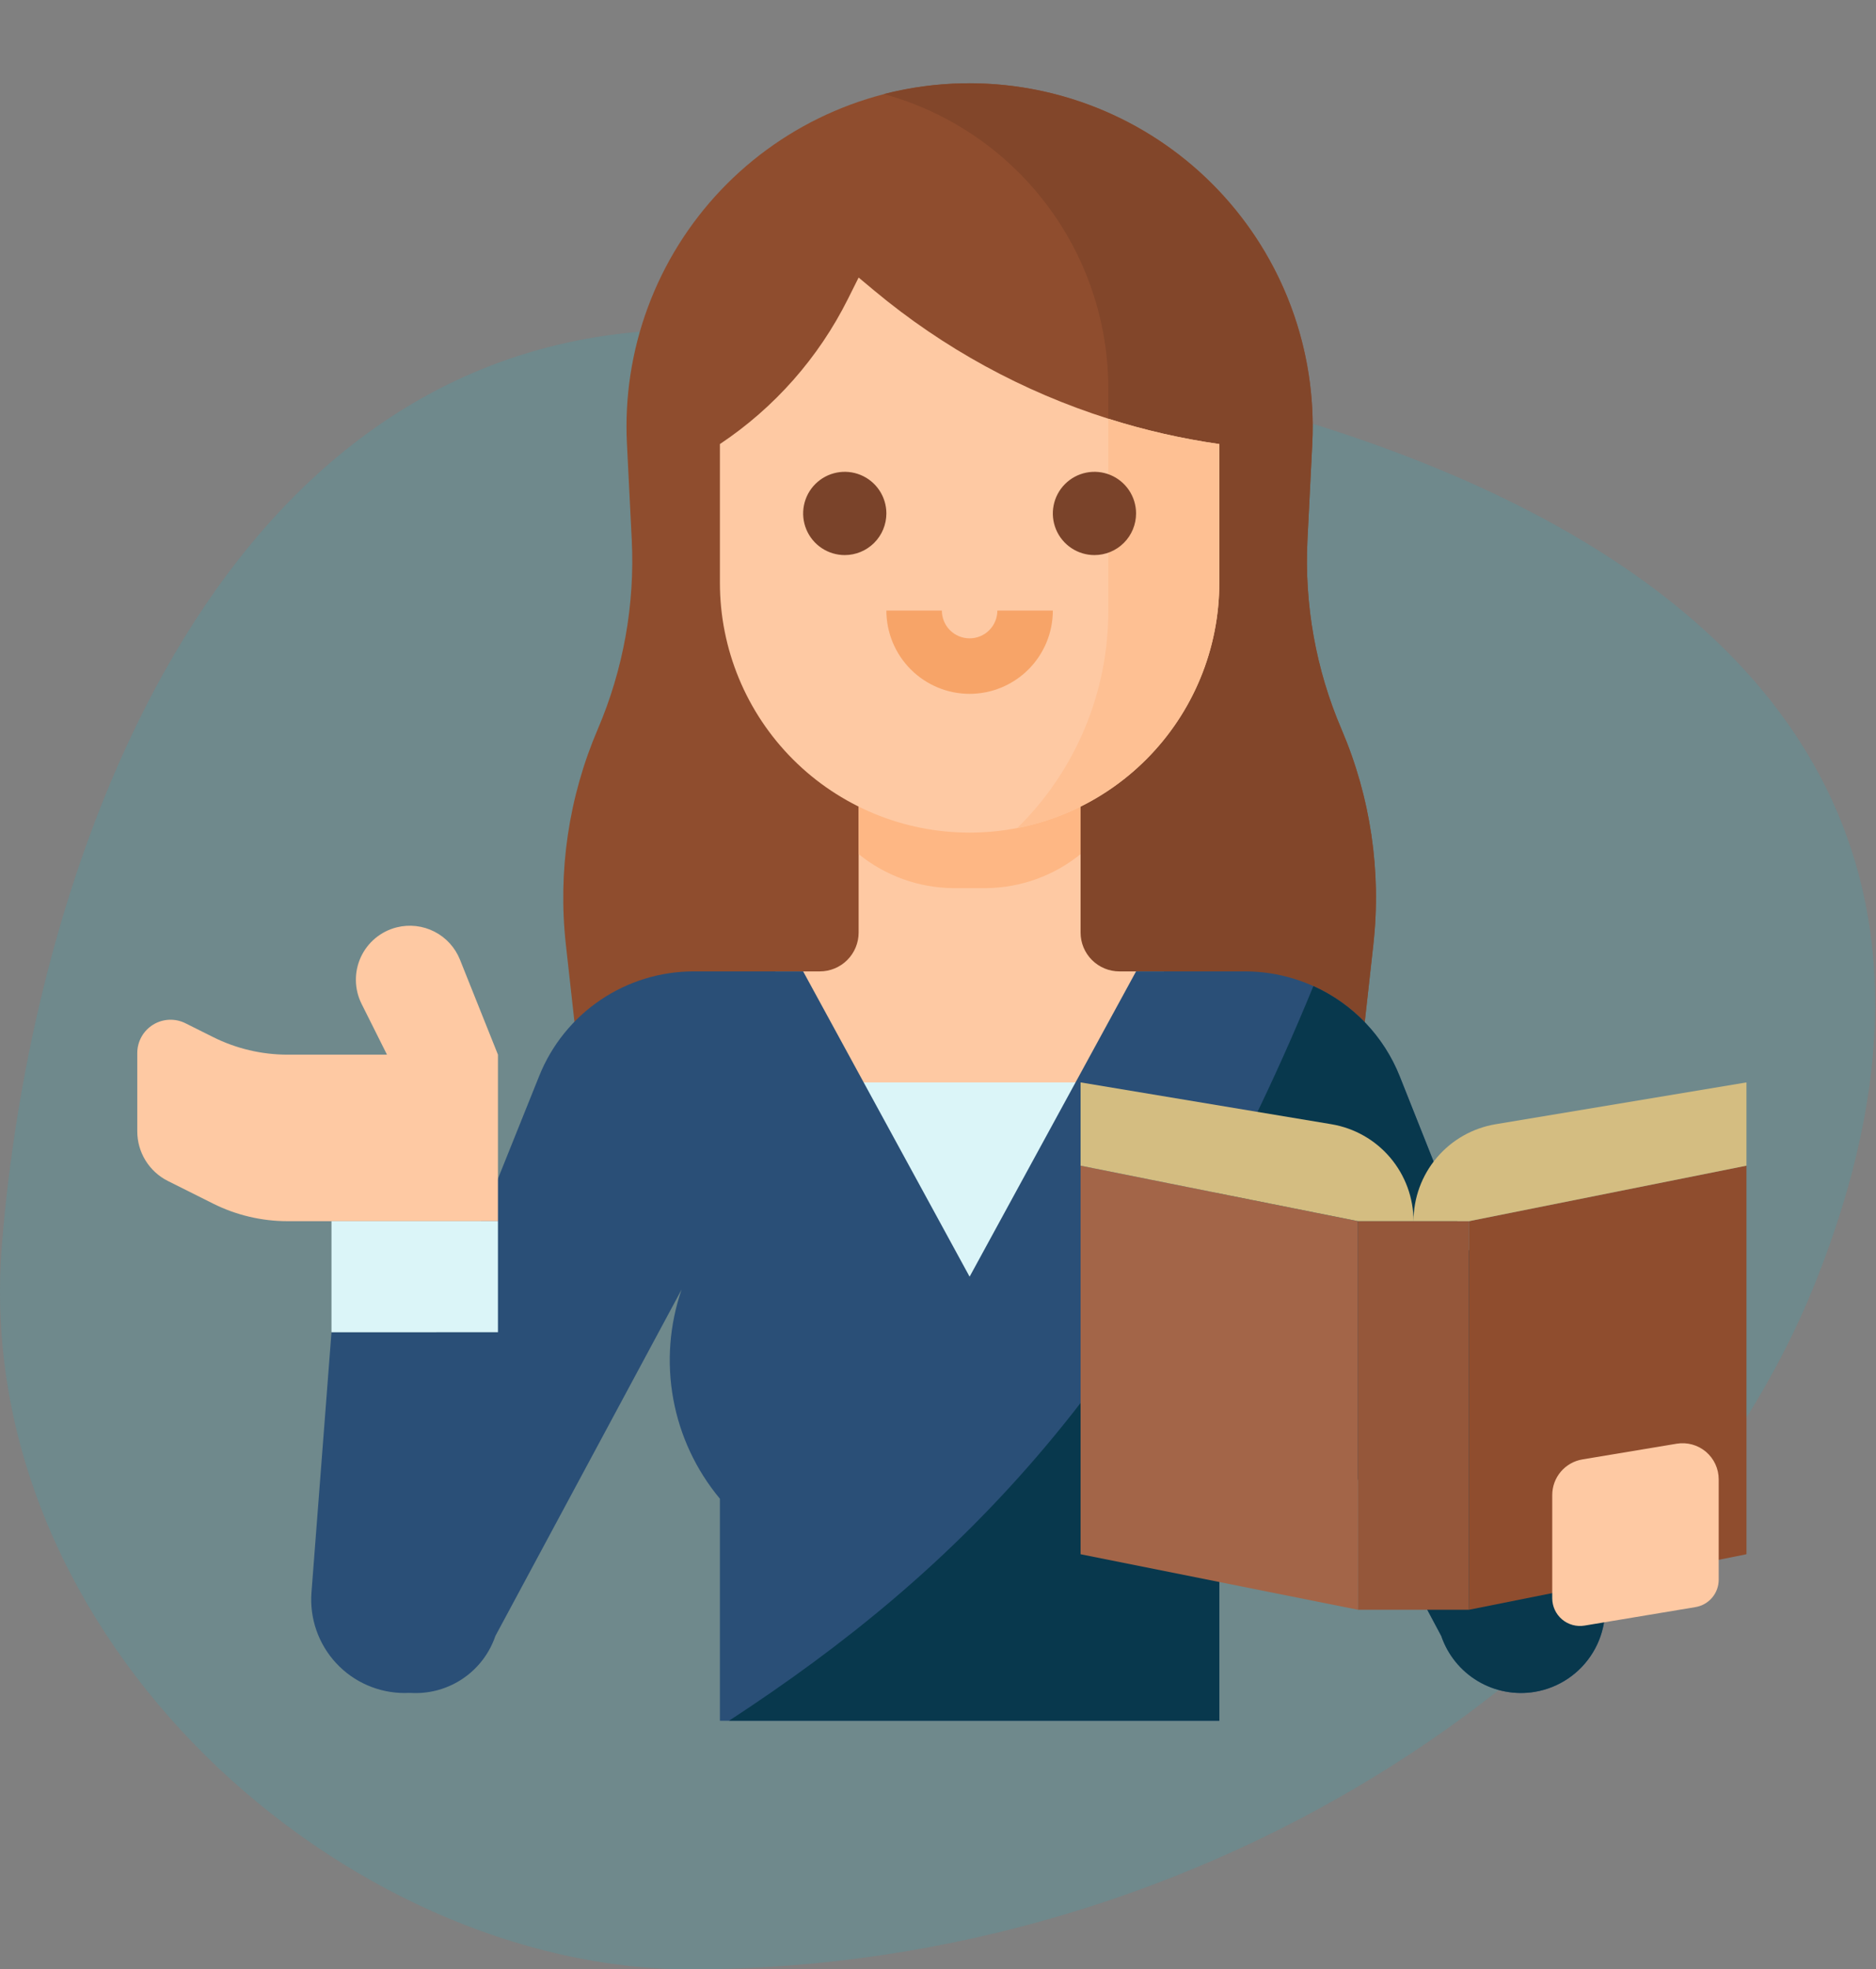 <svg width="243" height="255" viewBox="0 0 243 255" fill="none" xmlns="http://www.w3.org/2000/svg">
<rect x="0" y="0" width="243" height="255" fill="#808080" stroke="none"/>
<path d="M89.381 42.685C29.214 42.685 4.392 109.842 0.247 161.148C-3.899 212.453 44.983 255 89.381 255C157.388 255 216.023 213.827 235.115 166.153C277.626 59.999 134.118 42.686 89.381 42.685Z" fill="#11BDCF" fill-opacity="0.15"/>
<path d="M177.892 122.301L176.706 132.97L175.906 140.158H75.281L74.482 132.97L73.296 122.301C72.242 112.806 73.665 103.2 77.429 94.418C80.743 86.679 82.249 78.286 81.831 69.877L81.207 57.443C80.906 51.428 81.832 45.414 83.927 39.768C86.022 34.121 89.243 28.959 93.394 24.595C97.546 20.232 102.541 16.757 108.076 14.383C113.611 12.009 119.571 10.785 125.594 10.785C131.617 10.785 137.577 12.009 143.112 14.383C148.647 16.757 153.642 20.232 157.793 24.595C161.944 28.959 165.165 34.121 167.261 39.768C169.356 45.414 170.281 51.428 169.981 57.443L169.357 69.877C168.939 78.286 170.444 86.679 173.759 94.418C177.524 103.199 178.947 112.806 177.892 122.301V122.301Z" fill="#8F4D2E"/>
<path d="M177.893 122.3L176.707 132.969H136.376V93.438L143.563 79.062V50.312C143.559 41.649 140.711 33.226 135.457 26.338C130.204 19.449 122.835 14.475 114.481 12.178C121.23 10.446 128.292 10.323 135.098 11.819C141.903 13.316 148.262 16.39 153.662 20.794C159.062 25.198 163.352 30.808 166.187 37.174C169.022 43.539 170.321 50.482 169.982 57.442L169.357 69.876C168.939 78.285 170.445 86.678 173.76 94.417C177.524 103.198 178.948 112.804 177.893 122.3V122.3Z" fill="#82462A"/>
<path d="M145 125.781C144.339 125.782 143.685 125.652 143.074 125.399C142.464 125.146 141.909 124.776 141.442 124.308C140.974 123.841 140.604 123.286 140.351 122.676C140.098 122.065 139.968 121.411 139.969 120.75V97.031H111.219V120.75C111.219 121.411 111.089 122.065 110.836 122.676C110.584 123.286 110.213 123.841 109.746 124.308C109.279 124.776 108.724 125.146 108.113 125.399C107.503 125.652 106.848 125.782 106.188 125.781H100.438V147.344H150.75V125.781H145Z" fill="#FEC9A3"/>
<path d="M127.761 115C132.211 114.951 136.513 113.399 139.969 110.595V97.031H111.219V110.593C114.674 113.398 118.977 114.951 123.427 115H127.761Z" fill="#FEB784"/>
<path d="M157.938 57.5V75.469C157.937 84.047 154.53 92.274 148.464 98.339C142.399 104.405 134.172 107.812 125.594 107.812C117.016 107.812 108.789 104.405 102.723 98.339C96.658 92.274 93.25 84.047 93.25 75.469V57.5C100.316 52.791 106.03 46.319 109.826 38.723L111.219 35.938L113.258 37.64C122.187 45.081 132.481 50.711 143.562 54.216C148.256 55.704 153.064 56.802 157.938 57.5V57.5Z" fill="#FEC9A3"/>
<path d="M157.937 57.499V75.467C157.935 82.975 155.323 90.248 150.549 96.041C145.774 101.834 139.134 105.787 131.765 107.223C135.507 103.55 138.477 99.167 140.503 94.331C142.529 89.496 143.569 84.304 143.562 79.061V54.215C148.255 55.702 153.063 56.801 157.937 57.499V57.499Z" fill="#FEC093"/>
<path d="M109.422 71.875C108.356 71.875 107.313 71.559 106.427 70.966C105.541 70.374 104.85 69.532 104.442 68.547C104.034 67.562 103.927 66.478 104.135 65.433C104.343 64.387 104.856 63.426 105.61 62.673C106.364 61.919 107.325 61.405 108.37 61.197C109.416 60.989 110.5 61.096 111.485 61.504C112.47 61.912 113.312 62.603 113.904 63.489C114.496 64.376 114.813 65.418 114.813 66.484C114.811 67.914 114.243 69.284 113.232 70.294C112.221 71.305 110.851 71.874 109.422 71.875V71.875Z" fill="#7A432A"/>
<path d="M141.766 71.875C140.699 71.875 139.657 71.559 138.771 70.966C137.884 70.374 137.193 69.532 136.785 68.547C136.377 67.562 136.271 66.478 136.479 65.433C136.687 64.387 137.2 63.426 137.954 62.673C138.708 61.919 139.668 61.405 140.714 61.197C141.76 60.989 142.843 61.096 143.829 61.504C144.814 61.912 145.655 62.603 146.248 63.489C146.84 64.376 147.156 65.418 147.156 66.484C147.155 67.914 146.586 69.284 145.576 70.294C144.565 71.305 143.195 71.874 141.766 71.875Z" fill="#7A432A"/>
<path d="M125.594 89.844C122.735 89.841 119.995 88.704 117.974 86.683C115.953 84.661 114.816 81.921 114.812 79.062H122C122 80.016 122.379 80.93 123.053 81.604C123.727 82.278 124.641 82.656 125.594 82.656C126.547 82.656 127.461 82.278 128.135 81.604C128.809 80.93 129.188 80.016 129.188 79.062H136.375C136.372 81.921 135.235 84.661 133.214 86.683C131.193 88.704 128.452 89.841 125.594 89.844V89.844Z" fill="#F7A468"/>
<path d="M107.625 140.156H143.562V165.312H107.625V140.156Z" fill="#DBF5F8"/>
<path d="M198.803 219.071C196.253 219.495 193.636 219.001 191.417 217.675C189.198 216.35 187.522 214.28 186.687 211.834L162.951 167.303C164.462 171.821 164.795 176.65 163.917 181.333C163.04 186.016 160.982 190.398 157.937 194.062V222.812H93.25V194.062C90.161 190.355 88.082 185.914 87.213 181.167C86.344 176.421 86.715 171.531 88.29 166.97L64.167 211.834C63.242 214.556 61.277 216.803 58.703 218.085C56.128 219.366 53.151 219.579 50.421 218.676C47.69 217.773 45.427 215.828 44.124 213.264C42.821 210.7 42.583 207.726 43.463 204.988L69.85 139.307C71.453 135.313 74.216 131.89 77.782 129.479C81.348 127.068 85.554 125.78 89.858 125.781H104.031L125.594 165.312L147.156 125.781H161.275C165.591 125.784 169.808 127.082 173.379 129.506C176.951 131.93 179.713 135.369 181.31 139.379L207.396 204.988C207.873 206.478 208.023 208.054 207.837 209.607C207.651 211.161 207.133 212.657 206.317 213.993C205.502 215.328 204.409 216.473 203.113 217.349C201.816 218.226 200.346 218.813 198.803 219.071V219.071Z" fill="#2A4F77"/>
<path d="M40.346 206.196L42.938 172.5H64.501V207.124C64.501 210.331 63.226 213.408 60.958 215.676C58.69 217.944 55.613 219.219 52.406 219.219C50.739 219.219 49.09 218.874 47.563 218.207C46.036 217.54 44.663 216.564 43.531 215.342C42.399 214.119 41.531 212.675 40.983 211.101C40.435 209.528 40.218 207.858 40.346 206.196V206.196Z" fill="#2A4F77"/>
<path d="M51.392 120.076C50.377 120.33 49.431 120.809 48.625 121.477C47.819 122.145 47.174 122.986 46.736 123.937C46.299 124.888 46.081 125.925 46.098 126.972C46.115 128.019 46.367 129.048 46.835 129.985L50.125 136.562H37.246C33.899 136.563 30.598 135.783 27.603 134.286L24.022 132.496C23.365 132.167 22.634 132.012 21.9 132.045C21.166 132.078 20.452 132.298 19.827 132.685C19.201 133.071 18.685 133.611 18.327 134.253C17.969 134.895 17.781 135.618 17.781 136.353V146.495C17.781 147.83 18.153 149.138 18.855 150.274C19.556 151.409 20.561 152.327 21.755 152.924L27.603 155.849C30.598 157.346 33.899 158.125 37.246 158.125H64.5V136.562L59.579 124.26C58.951 122.691 57.775 121.402 56.27 120.633C54.765 119.864 53.032 119.666 51.392 120.076V120.076Z" fill="#FEC9A3"/>
<path d="M42.938 158.125H64.5V172.5H42.938V158.125Z" fill="#DBF5F8"/>
<path d="M198.803 219.068C196.254 219.493 193.637 218.998 191.418 217.673C189.199 216.348 187.523 214.277 186.688 211.831L162.951 167.3C164.462 171.819 164.795 176.648 163.918 181.331C163.041 186.014 160.982 190.395 157.938 194.06V222.81H94.432C124.094 203.44 149.12 178.859 170.125 127.684C175.233 129.978 179.245 134.173 181.311 139.377L207.397 204.985C207.873 206.476 208.024 208.051 207.838 209.605C207.651 211.159 207.133 212.654 206.318 213.99C205.503 215.326 204.41 216.471 203.113 217.347C201.817 218.223 200.347 218.81 198.803 219.068V219.068Z" fill="#08384D"/>
<path d="M175.906 208.438L139.969 201.25V150.938L175.906 158.125V208.438Z" fill="#A36548"/>
<path d="M190.281 208.438L226.219 201.25V150.938L190.281 158.125V208.438Z" fill="#8F4D2E"/>
<path d="M175.906 158.125H190.281V208.438H175.906V158.125Z" fill="#95573A"/>
<path d="M183.094 158.125C183.094 155.112 182.025 152.197 180.078 149.899C178.131 147.6 175.431 146.067 172.459 145.571L139.969 140.156V150.938L175.906 158.125H183.094C183.094 155.112 184.162 152.197 186.11 149.899C188.057 147.6 190.756 146.067 193.728 145.571L226.219 140.156V150.938L190.281 158.125H183.094Z" fill="#D4BD81"/>
<path d="M219.622 208.094L205.247 210.49C204.732 210.576 204.205 210.548 203.702 210.41C203.199 210.271 202.732 210.025 202.333 209.687C201.935 209.35 201.615 208.93 201.396 208.456C201.176 207.983 201.063 207.467 201.063 206.945V193.588C201.062 192.48 201.455 191.409 202.171 190.564C202.886 189.719 203.879 189.155 204.971 188.973L217.177 186.939C217.847 186.827 218.534 186.862 219.189 187.043C219.844 187.223 220.452 187.544 220.971 187.983C221.489 188.423 221.906 188.97 222.191 189.586C222.477 190.203 222.625 190.874 222.625 191.554V204.549C222.625 205.4 222.323 206.223 221.773 206.872C221.223 207.521 220.461 207.954 219.622 208.094Z" fill="#FEC9A3"/>
</svg>
